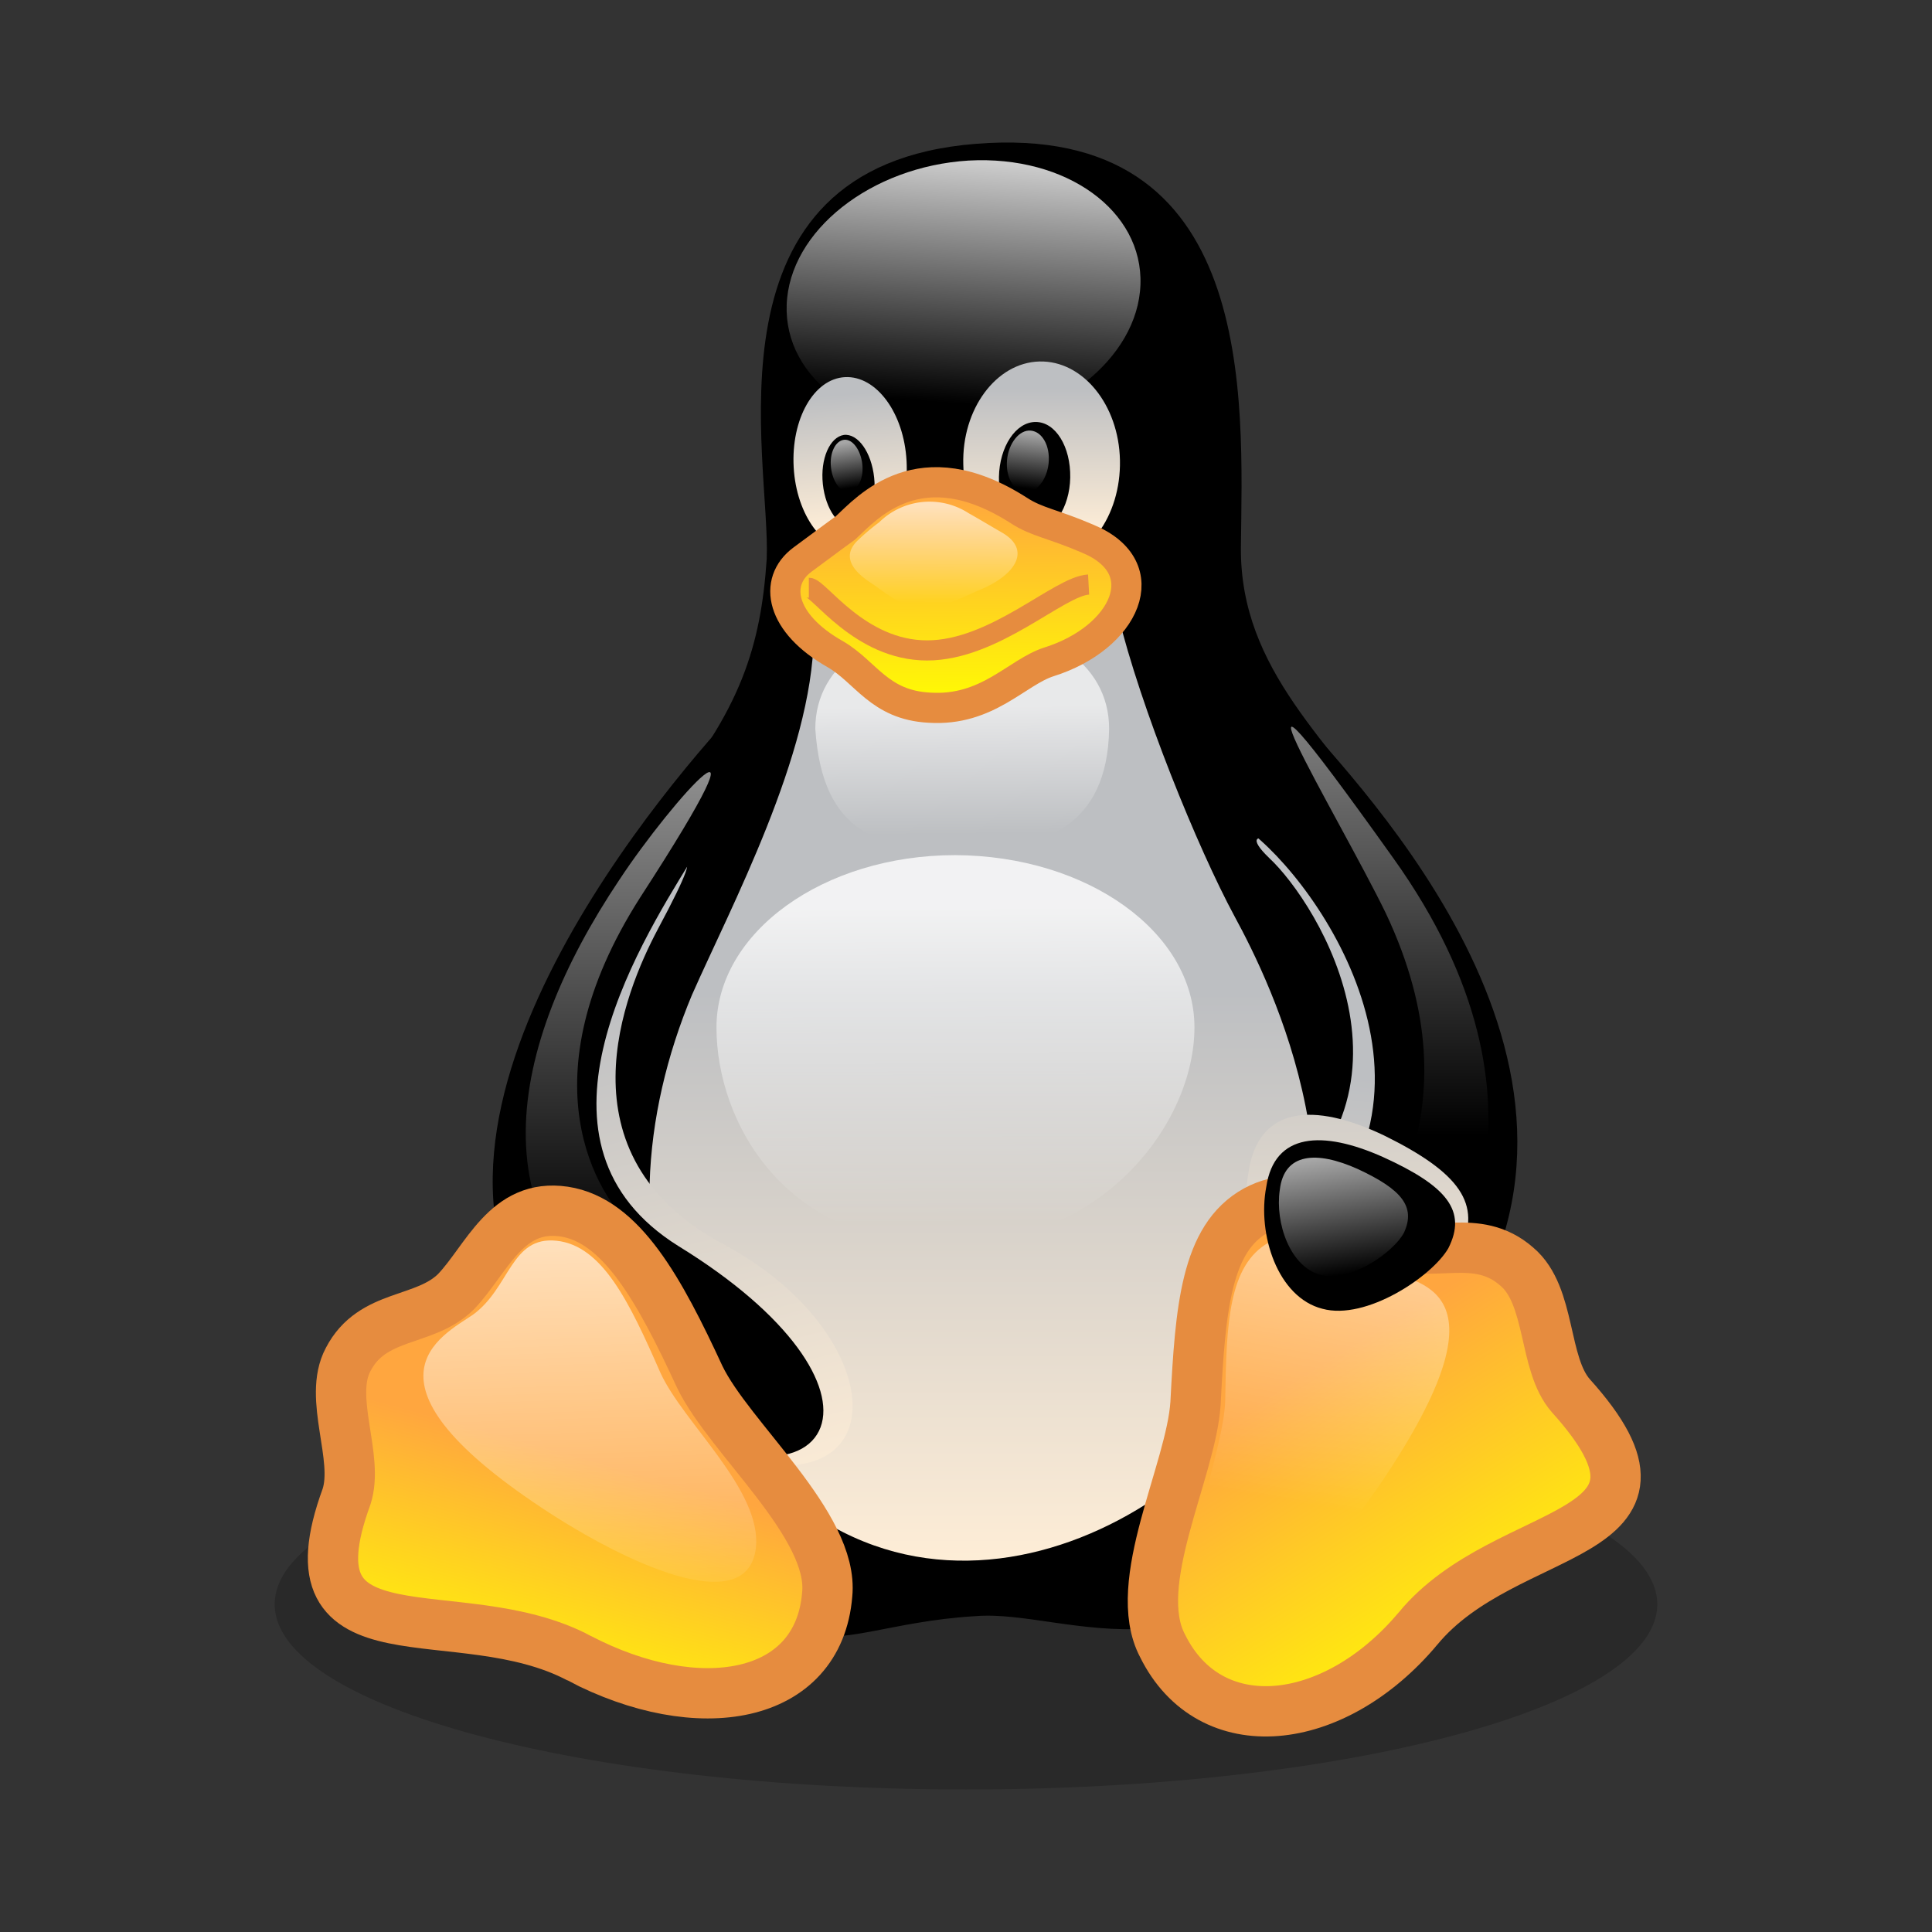 <svg xmlns="http://www.w3.org/2000/svg" xmlns:xlink="http://www.w3.org/1999/xlink" width="240" height="240" viewBox="0 0 240 240">
  <rect x="0" y="0" width="240" height="240" fill="#333333" stroke="none"/>
  <defs>
    <linearGradient id="linear-gradient" x1="0.485" y1="1.153" x2="0.51" y2="0.414" gradientUnits="objectBoundingBox">
      <stop offset="0" stop-color="#ffeed7"/>
      <stop offset="1" stop-color="#bdbfc2"/>
    </linearGradient>
    <linearGradient id="linear-gradient-2" x1="0.544" y1="0.024" x2="0.462" y2="0.905" gradientUnits="objectBoundingBox">
      <stop offset="0" stop-color="#fff" stop-opacity="0.8"/>
      <stop offset="1" stop-color="#fff" stop-opacity="0"/>
    </linearGradient>
    <linearGradient id="linear-gradient-3" x1="0.519" y1="0.882" x2="0.479" y2="0.097" xlink:href="#linear-gradient"/>
    <linearGradient id="linear-gradient-4" x1="0.499" y1="0.855" x2="0.499" y2="0.138" xlink:href="#linear-gradient"/>
    <linearGradient id="linear-gradient-5" x1="0.539" y1="0.031" x2="0.46" y2="0.939" gradientUnits="objectBoundingBox">
      <stop offset="0" stop-color="#fff" stop-opacity="0.651"/>
      <stop offset="1" stop-color="#fff" stop-opacity="0"/>
    </linearGradient>
    <linearGradient id="linear-gradient-6" x1="0.456" y1="0.055" x2="0.548" y2="0.935" xlink:href="#linear-gradient-5"/>
    <linearGradient id="linear-gradient-7" x1="0.5" y1="0.898" x2="0.5" y2="0.406" xlink:href="#linear-gradient"/>
    <linearGradient id="linear-gradient-8" x1="0.535" y1="1" x2="0.427" y2="0.235" xlink:href="#linear-gradient"/>
    <linearGradient id="linear-gradient-9" x1="0.498" y1="0.132" x2="0.502" y2="0.947" xlink:href="#linear-gradient-2"/>
    <linearGradient id="linear-gradient-10" x1="0.499" y1="0.373" x2="0.507" y2="0.928" xlink:href="#linear-gradient-5"/>
    <linearGradient id="linear-gradient-11" x1="0.499" y1="0.023" x2="0.499" y2="0.812" xlink:href="#linear-gradient-5"/>
    <linearGradient id="linear-gradient-12" x1="0.498" y1="0.023" x2="0.498" y2="0.718" xlink:href="#linear-gradient-5"/>
    <linearGradient id="linear-gradient-13" x1="0.535" y1="0.489" x2="0.389" y2="0.981" gradientUnits="objectBoundingBox">
      <stop offset="0" stop-color="#ffa63f"/>
      <stop offset="1" stop-color="#ff0"/>
    </linearGradient>
    <linearGradient id="linear-gradient-14" x1="0.524" y1="1.43" x2="0.476" y2="-0.646" xlink:href="#linear-gradient"/>
    <linearGradient id="linear-gradient-15" x1="0.306" y1="0.34" x2="0.659" y2="0.892" xlink:href="#linear-gradient-13"/>
    <linearGradient id="linear-gradient-16" x1="0.596" y1="-0.172" x2="0.484" y2="0.661" xlink:href="#linear-gradient-5"/>
    <linearGradient id="linear-gradient-17" x1="0.478" y1="0.016" x2="0.514" y2="1.043" xlink:href="#linear-gradient-5"/>
    <linearGradient id="linear-gradient-18" x1="0.435" y1="0.045" x2="0.571" y2="0.928" xlink:href="#linear-gradient-5"/>
    <linearGradient id="linear-gradient-19" x1="0.497" y1="0.176" x2="0.506" y2="0.994" xlink:href="#linear-gradient-13"/>
    <linearGradient id="linear-gradient-20" x1="0.502" y1="0.029" x2="0.497" y2="0.942" xlink:href="#linear-gradient-5"/>
    <clipPath id="clip-linux-logo">
      <rect width="240" height="240"/>
    </clipPath>
  </defs>
  <g id="linux-logo" clip-path="url(#clip-linux-logo)">
    <rect id="Rectangle_1" data-name="Rectangle 1" width="240" height="240" rx="9" fill="none"/>
    <g id="tux" transform="translate(24.078 16.872)">
      <path id="Tracé_3492" data-name="Tracé 3492" d="M171.8,240.874c0,12.68-38.443,23.012-85.877,23.012S.044,253.621.044,240.874c0-12.681,38.444-23.013,85.877-23.013S171.733,228.193,171.8,240.874Z" transform="translate(10 -58.463)" fill="rgba(0,0,0,0.2)"/>
      <path id="Tracé_3493" data-name="Tracé 3493" d="M61.047,157.654c-8.32-11.943-9.93-50.856,9.459-74.809C80.1,71.374,82.584,63.39,83.321,52.588,83.858,40.31,74.666,3.745,109.286.994c35.09-2.818,33.144,31.8,32.942,50.118-.134,15.431,11.339,24.22,19.256,36.3,14.559,22.14,13.351,60.248-2.751,80.913-20.4,25.83-37.84,14.626-49.447,15.565C87.548,185.162,86.81,196.7,61.047,157.654Z" transform="translate(-12.156)"/>
      <path id="Tracé_3494" data-name="Tracé 3494" d="M167.049,121.548c6.039,5.569,21.671,30.46-3.086,46.026-8.721,5.434,7.783,26.1,15.7,16.1,14.023-17.981,5.1-46.7-3.354-56.962-5.636-7.246-14.357-10.064-9.258-5.166Z" transform="translate(-33.489 -31.858)" fill="url(#linear-gradient)"/>
      <path id="Tracé_3495" data-name="Tracé 3495" d="M174.518,111.761c9.929,8.051,27.977,36.229,1.61,54.613-8.655,5.7,7.648,23.751,16.84,14.559,31.868-32.07-.805-68.9-12.077-81.584C170.827,88.279,161.9,101.9,174.518,111.761Z" transform="translate(-42.634 -25.426)" stroke="#000" stroke-width="0.977"/>
      <path id="Tracé_3496" data-name="Tracé 3496" d="M131.039,19.314c-.335,9.192-10.466,17.177-22.61,17.915S86.759,30.99,87.094,21.8,97.561,4.621,109.7,3.883C121.847,3.213,131.375,10.123,131.039,19.314Z" transform="translate(-13.447 -0.81)" fill="url(#linear-gradient-2)"/>
      <path id="Tracé_3497" data-name="Tracé 3497" d="M102.3,51.121c.336,5.971-2.482,11-6.373,11.2s-7.314-4.428-7.649-10.4,2.483-11,6.374-11.2S101.969,45.149,102.3,51.121Z" transform="translate(-13.762 -10.744)" fill="url(#linear-gradient-3)"/>
      <path id="Tracé_3498" data-name="Tracé 3498" d="M117.122,50.875c.134,6.91,4.63,12.412,10,12.278s9.594-5.838,9.46-12.815c-.134-6.91-4.629-12.412-10-12.277S116.922,43.964,117.122,50.875Z" transform="translate(-21.536 -10.028)" fill="url(#linear-gradient-4)"/>
      <path id="Tracé_3499" data-name="Tracé 3499" d="M125.1,55.189c-.067,3.824,1.812,6.91,4.294,6.91,2.415,0,4.5-3.086,4.563-6.843.066-3.824-1.812-6.911-4.295-6.911S125.168,51.432,125.1,55.189Zm-15.5.067c.335,3.153-.872,5.837-2.617,6.105-1.744.2-3.422-2.147-3.757-5.3s.872-5.838,2.616-6.106c1.745-.2,3.422,2.147,3.758,5.3Z" transform="translate(-25.087 -12.799)"/>
      <path id="Tracé_3500" data-name="Tracé 3500" d="M124.555,53.434c-.2,2.147.805,3.891,2.214,4.026s2.751-1.543,2.952-3.623c.2-2.147-.805-3.891-2.214-4.026s-2.751,1.544-2.952,3.624Z" transform="translate(-23.533 -13.192)" fill="url(#linear-gradient-5)"/>
      <path id="Tracé_3501" data-name="Tracé 3501" d="M98.506,54.392c.2,1.745-.536,3.288-1.61,3.422s-2.08-1.208-2.282-3.019c-.2-1.745.537-3.288,1.61-3.422S98.305,52.647,98.506,54.392Z" transform="translate(-15.466 -13.612)" fill="url(#linear-gradient-6)"/>
      <path id="Tracé_3502" data-name="Tracé 3502" d="M69.07,125.489c4.764-10.8,14.894-29.789,15.1-44.483,0-11.674,34.955-14.492,37.773-2.817s9.929,29.118,14.491,37.572c4.563,8.386,17.78,35.156,3.69,58.5C127.44,194.93,89,211.3,68.466,171.448c-6.977-13.821-5.7-30.929.6-45.958Z" transform="translate(-7.164 -18.825)" fill="url(#linear-gradient-7)"/>
      <path id="Tracé_3503" data-name="Tracé 3503" d="M60.872,131.687c-4.092,7.715-12.546,27.978,8.119,39.048,22.207,11.808,22.14,36.028-4.563,24.488-24.421-10.4-13.62-52.533-6.776-62.6,4.428-7.045,11.137-15.7,3.22-.94Z" transform="translate(-3.26 -33.074)" fill="url(#linear-gradient-8)"/>
      <path id="Tracé_3504" data-name="Tracé 3504" d="M71.316,114.769c-6.508,10.6-22.073,35.559-1.207,48.575,28.044,17.243,20.127,34.418-5.5,18.919-36.1-21.6-4.362-65.213,10.064-81.852,16.5-18.652,3.153,3.422-3.355,14.357Z" transform="translate(-10.215 -24.877)" stroke="#000" stroke-width="1.25"/>
      <path id="Tracé_3505" data-name="Tracé 3505" d="M134.536,143.394c0,11.808-11.339,27.106-30.8,26.972C83.681,170.5,75.16,155.2,75.16,143.394s13.284-21.4,29.655-21.4c16.438.067,29.722,9.595,29.722,21.4Z" transform="translate(-10.235 -32.638)" fill="url(#linear-gradient-9)"/>
      <path id="Tracé_3506" data-name="Tracé 3506" d="M128.463,95.656c-.2,12.211-8.186,15.1-18.25,15.1s-17.377-1.812-18.25-15.1c0-8.32,8.185-13.15,18.25-13.15,10.064-.067,18.249,4.764,18.249,13.15Z" transform="translate(-14.761 -22.001)" fill="url(#linear-gradient-10)"/>
      <path id="Tracé_3507" data-name="Tracé 3507" d="M54.347,121.276c6.576-10,20.463-25.361,2.617,2.147-14.492,22.677-5.367,37.236-.671,41.261,13.552,12.077,13.015,20.194,2.348,13.821-22.879-13.62-18.115-36.565-4.295-57.23Z" transform="translate(-1.499 -28.835)" fill="url(#linear-gradient-11)"/>
      <path id="Tracé_3508" data-name="Tracé 3508" d="M184.6,123.29c-5.7-11.741-23.818-41.53.872-6.911,22.476,31.332,6.709,53.137,3.891,55.284s-12.277,6.508-9.527-1.073c2.819-7.582,16.774-21.939,4.764-47.3Z" transform="translate(-36.546 -26.757)" fill="url(#linear-gradient-12)"/>
      <path id="Tracé_3509" data-name="Tracé 3509" d="M40.554,238.044c-15.029-7.984-36.834,1.543-28.917-20.061,1.61-4.9-2.348-12.278.2-17.042,3.02-5.837,9.527-4.562,13.419-8.453,3.824-4.026,6.24-11,13.419-9.929,7.112,1.073,11.876,9.795,16.84,20.53,3.69,7.648,16.706,18.45,15.834,27.038-1.074,13.15-16.036,15.632-30.8,7.917Z" transform="translate(7.33 -48.923)" stroke="#e68c3f" stroke-width="6.25" fill="url(#linear-gradient-13)"/>
      <path id="Tracé_3510" data-name="Tracé 3510" d="M191.8,182.929c-2.281,4.294-11.808,11.2-18.182,9.393-6.44-1.745-9.393-11.54-8.118-18.987,1.208-8.319,8.118-8.789,16.841-4.629C191.737,173.335,194.555,177.226,191.8,182.929Z" transform="translate(-34.493 -44.531)" fill="url(#linear-gradient-14)"/>
      <path id="Tracé_3511" data-name="Tracé 3511" d="M182.3,233.918c11-13.351,35.492-10.6,18.987-28.916-3.489-3.959-2.415-12.413-6.709-16.035-5.032-4.428-10.6-.805-15.7-3.086-5.1-2.483-10.466-7.246-16.706-3.892-6.24,3.422-6.911,12.278-7.514,23.952-.537,8.387-8.185,22.409-4.093,30.124,5.9,11.943,21.268,10.332,31.735-2.147Z" transform="translate(-30.225 -48.488)" stroke="#e68c3f" stroke-width="6.251" fill="url(#linear-gradient-15)"/>
      <path id="Tracé_3512" data-name="Tracé 3512" d="M179.533,217.61c17.042-25.159,4.362-24.958.067-26.9-4.294-2.013-8.789-5.971-13.82-3.221-5.033,2.818-5.3,10.064-5.435,19.591-.2,6.844-5.9,18.317-2.482,24.69C162.022,239.214,172.086,228.413,179.533,217.61Z" transform="translate(-32.219 -50.027)" fill="url(#linear-gradient-16)"/>
      <path id="Tracé_3513" data-name="Tracé 3513" d="M41.207,221.492c-25.5-16.5-13.553-22.14-9.728-24.757,4.629-3.354,4.7-9.8,10.4-9.191s9.058,7.648,12.882,16.37c2.818,6.24,12.613,14.559,11.876,21.738-.939,8.453-14.425,2.884-25.428-4.16Z" transform="translate(3.188 -50.285)" fill="url(#linear-gradient-17)"/>
      <path id="Tracé_3514" data-name="Tracé 3514" d="M201.153,183.895c-2.013,3.489-10.2,8.991-15.632,7.514-5.569-1.409-8.119-9.258-6.977-15.163,1.006-6.709,6.977-7.045,14.491-3.69C201.019,176.179,203.5,179.266,201.153,183.895Z" transform="translate(-45.318 -45.698)"/>
      <path id="Tracé_3515" data-name="Tracé 3515" d="M186.327,182.746c-1.275,2.415-6.642,6.24-10.4,5.233s-5.635-6.44-5.032-10.533c.537-4.629,4.562-4.9,9.661-2.616C186.059,177.379,187.8,179.526,186.327,182.746Z" transform="translate(-35.994 -46.494)" fill="url(#linear-gradient-18)"/>
      <path id="Tracé_3516" data-name="Tracé 3516" d="M94.349,64.256c2.684-2.483,9.191-10.064,21.537-2.147,2.281,1.476,4.159,1.61,8.521,3.489,8.789,3.624,4.629,12.345-4.764,15.3-4.026,1.275-7.648,6.173-14.894,5.7-6.24-.336-7.85-4.428-11.674-6.642-6.777-3.824-7.783-8.99-4.093-11.741S94.081,64.457,94.349,64.256Z" transform="translate(-13.388 -15.56)" stroke="#e68c3f" stroke-width="3.75" fill="url(#linear-gradient-19)"/>
      <path id="Tracé_3517" data-name="Tracé 3517" d="M135.617,75.986c-3.69.2-11.675,8.185-20.061,8.185s-13.419-7.783-14.693-7.783" transform="translate(-24.465 -20.245)" fill="none" stroke="#e68c3f" stroke-width="2.5"/>
      <path id="Tracé_3518" data-name="Tracé 3518" d="M101.464,64.465A8.923,8.923,0,0,1,112.6,63.324c1.208.671,2.415,1.409,4.159,2.415,3.556,2.08,1.812,5.1-2.483,6.977-1.946.805-5.166,2.55-7.581,2.415-2.684-.268-4.5-2.013-6.24-3.153-3.288-2.147-3.086-3.959-1.543-5.367a26.9,26.9,0,0,1,2.55-2.147Z" transform="translate(-16.344 -16.439)" fill="url(#linear-gradient-20)"/>
    </g>
  </g>
</svg>
